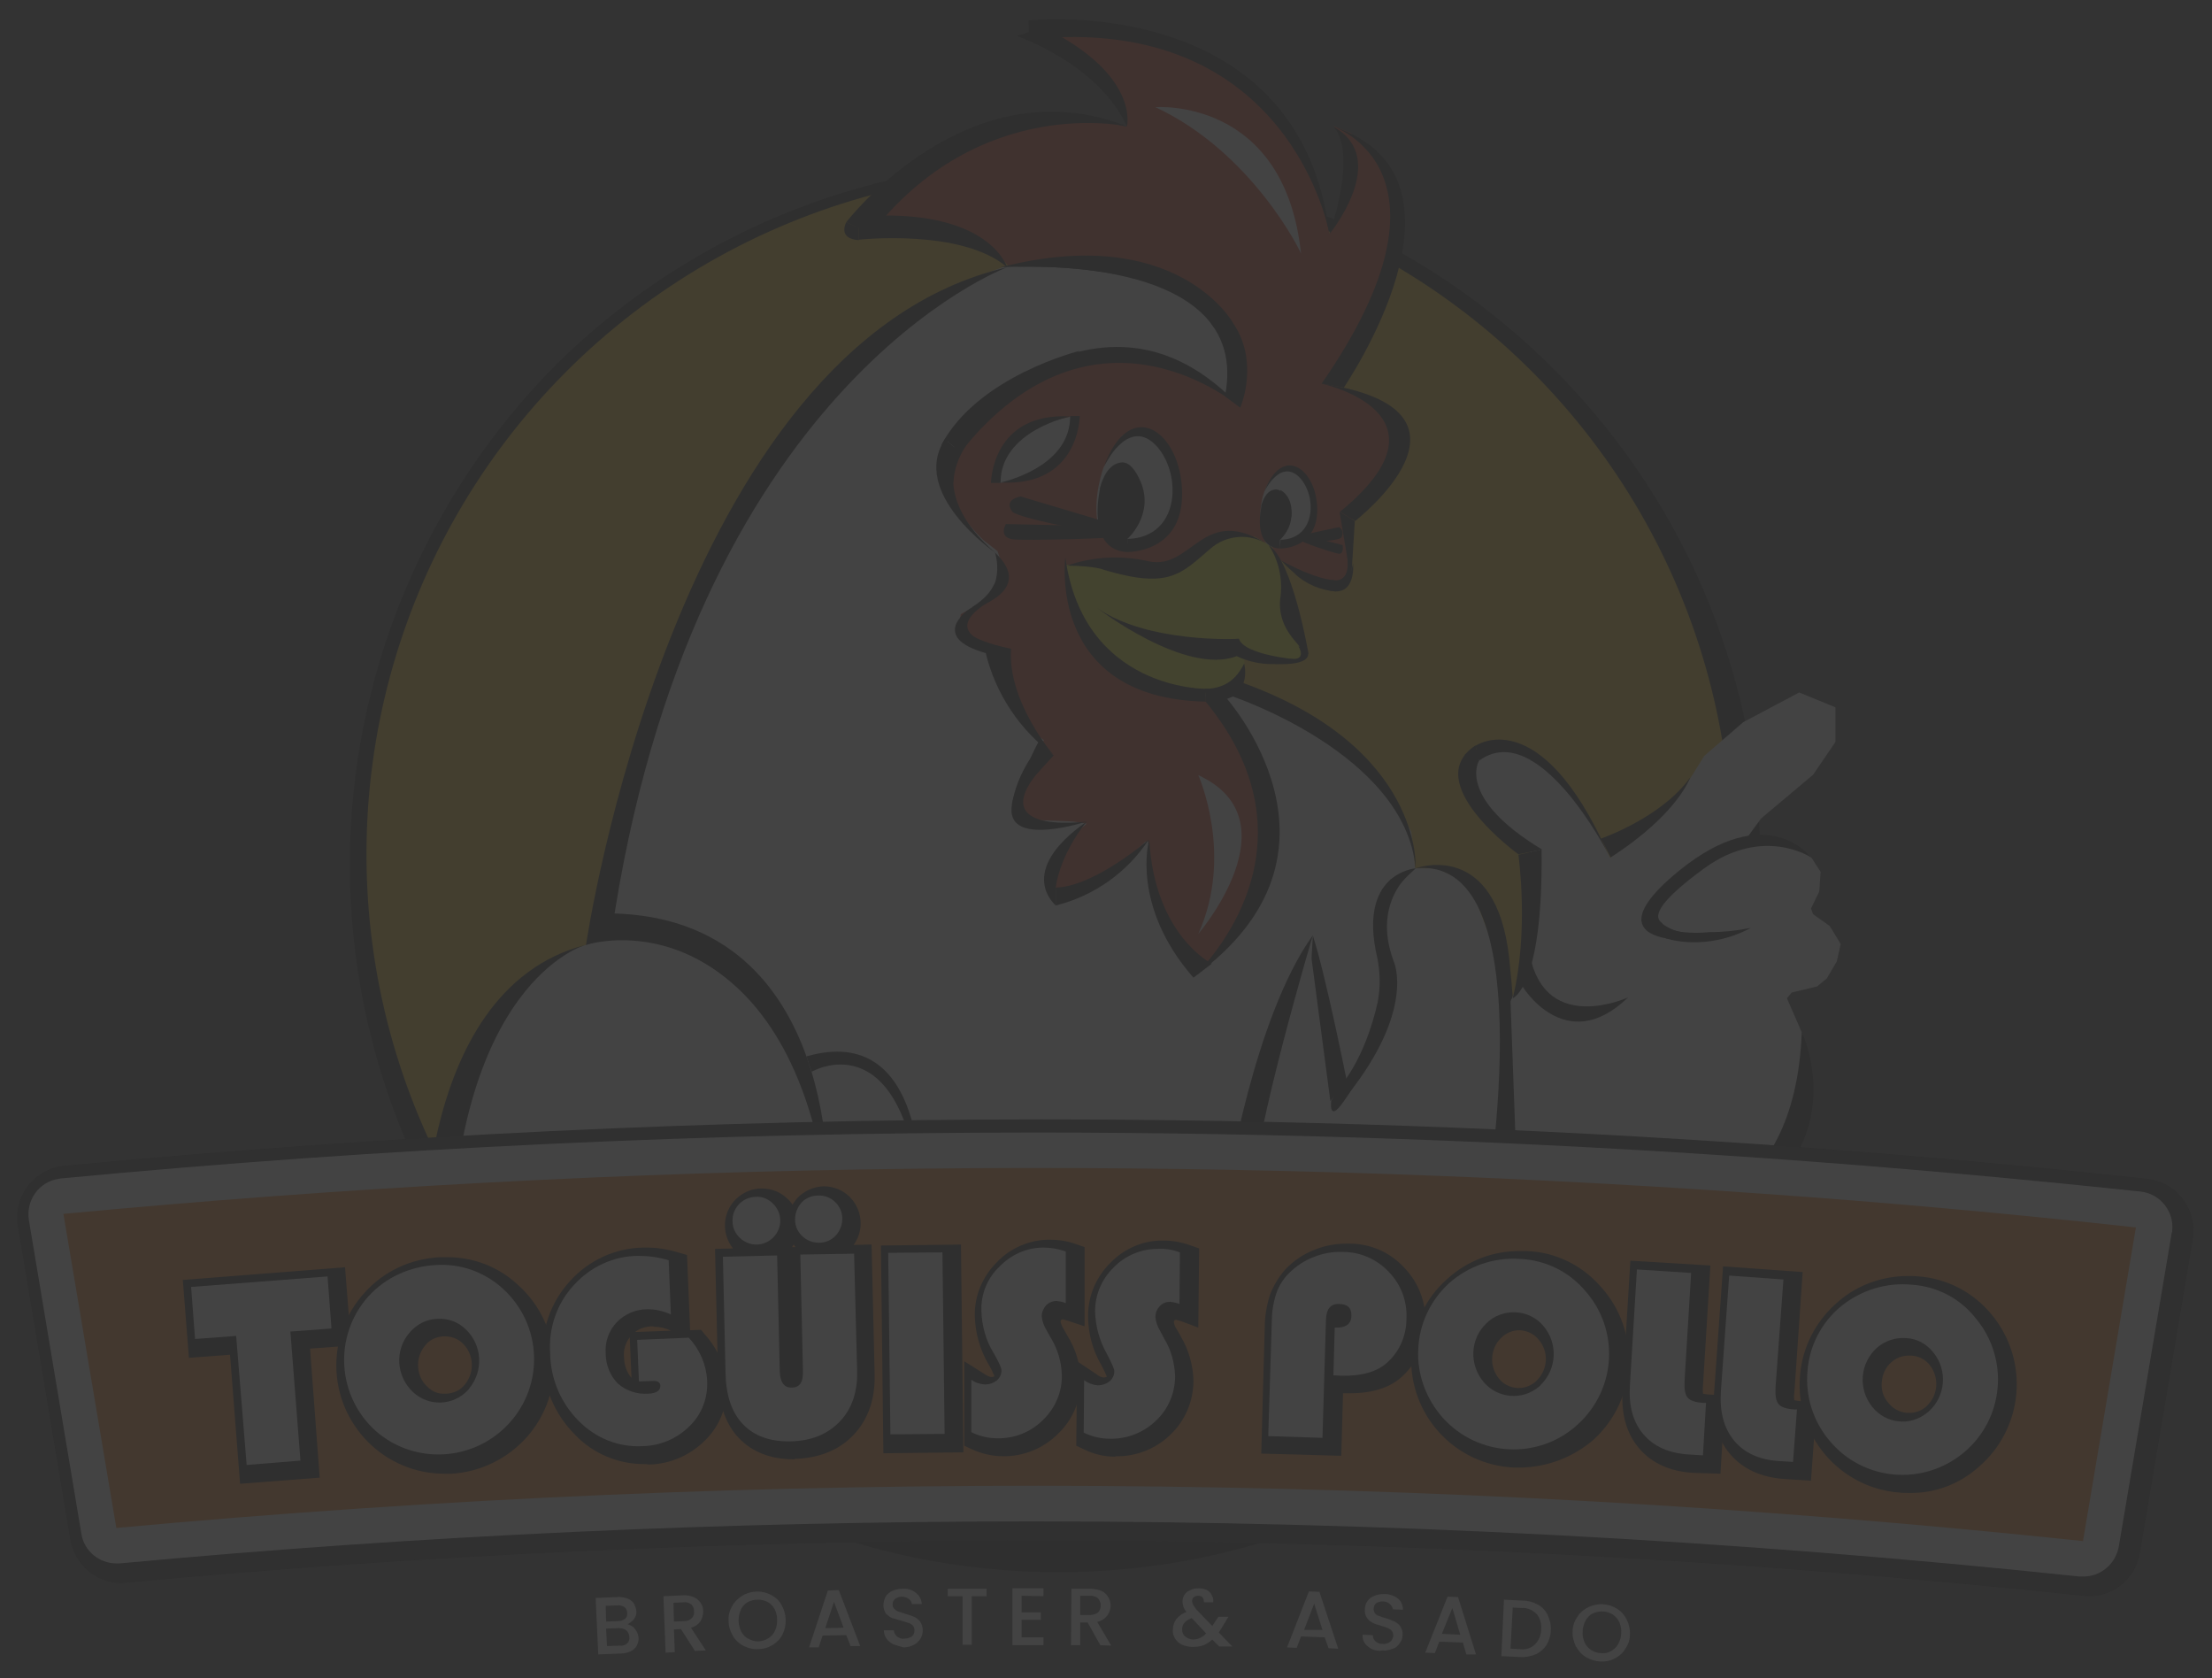 <?xml version="1.0" encoding="utf-8"?>
<!-- Generator: Adobe Illustrator 26.0.1, SVG Export Plug-In . SVG Version: 6.00 Build 0)  -->
<svg version="1.1" id="Capa_1" xmlns="http://www.w3.org/2000/svg" xmlns:xlink="http://www.w3.org/1999/xlink" x="0px" y="0px"
	 viewBox="0 0 505.8 383.6" style="enable-background:new 0 0 505.8 383.6;" xml:space="preserve">
<rect x="0" y="0" width="505.8" height="383.6" fill="#333333" stroke="none"/>
<style type="text/css">
	.st0{opacity:8.000000e-02;}
	.st1{fill:#050505;}
	.st2{fill:#FFC100;}
	.st3{fill:#FFFFFF;}
	.st4{fill:#DD2405;}
	.st5{fill:#020202;}
	.st6{fill:#FFFF00;}
	.st7{fill:#070707;}
	.st8{fill:#FF7400;}
</style>
<g id="Capa_2_00000081615629797614045910000012091854643766931372_" class="st0">
	<g id="Capa_1-2_00000013150701898511224140000012994798818555874740_">
		<path class="st1" d="M241.9,359.4c-89.4,0-161.9-72.5-161.9-161.8c0-42.9,17.1-84.1,47.4-114.5c63.8-62.6,166.3-61.5,228.9,2.3
			C418,148.3,418,249,356.4,312C326.1,342.4,284.9,359.5,241.9,359.4z"/>
		<circle class="st2" cx="239.9" cy="195.3" r="156.1"/>
		<polygon class="st3" points="230.2,60.7 228.7,61.3 218.4,65 203.1,75.4 193.5,83.8 177.7,105.8 168.6,120.7 165,127.4 
			150.2,159.2 137.1,208.8 137.1,213.8 134,216 127.1,218.5 114.7,231.8 109.6,243.1 101.8,272.2 98.3,293.3 189.4,283.9 
			346.8,281.4 344.2,243.9 342.4,218.7 336,202 328.5,198.5 323.6,198.5 322.7,190.1 316.4,179.3 306.7,170.9 289.1,158.5 
			282.9,157 274,159.2 258.3,154.8 248.5,145.2 243.9,133.1 243.6,128.6 251.6,129 263.8,130.5 280.2,121.4 281.8,87.7 277.5,68.6 
			255.3,60.7 235.6,60.4 		"/>
		<path class="st4" d="M199.2,49.4l14.1-12.2l19.2-8.2l15.4-2.3l9.7,2.3l-0.5-3.4l-2.5-4l-3.4-2.9l-1.2-1.8l-8.6-6.1l-2.9-5.2
			L256.9,7l10.7,3.8l8,3.3l12,6.5l12.1,17.6l2.8,8.3l1.5,7l1.9-4.6l2.5-11.9l-1.1-4.9l-1.9-2.7l-0.2-0.3l-0.3-0.3l4,1.6l6.8,7.2
			l1.7,1.9l1.2,18.3l-5.1,13.7l-7.3,16.8l6.2,2.4l3.3,3.4l4.9,3.9l-2.7,9.7l-8.1,9.2l-1.2,3.2l0.3,9.9l-2.6,3.5l-6.8-0.6l-7.3-5.3
			l-1.3-2.7l-4-2.2l-4.3-0.9l-7.1,1.9l-5.8,5.2l-6.9,1.7l-9.6-1.5l-6.2-0.4l-3.4,0.5l3.2,14.1l8.2,9.8l11.9,3.9l8.6,2.2h4.6l1.6,2.3
			l1.1,8.7l4.1,7.3l3.5,15.4l-4.5,12.8l-7.9,13.6l-2.7,1.5l-7-6.6l-3.6-6.6l-2-5.8l0.7-2.5l-0.7-2.6v-2.9l-0.2-1.5l-0.7,0.2
			c0,0-11.8,12-19.7,11.7c0,0-2.9-2.8-1.2-5.9c1.8-3.1,2.7-4.8,2.7-4.8l2-1.8l1.4-2.2l1.5-1.2l-3.1-0.5l-7.4-0.3h-3.1l-2.3-5.3
			l0.9-3.5l3.5-3l0.5-4.4l1.2-2.1l-2.3-1.7l-7.8-10.9l-0.6-8.6l-5.6-1.3l-3.2-2.8l0.5-3.5l3.2-1.8l2.7-1.3l1.3-1.4l0.9-2.1l0.9-1.9
			l0.2-1.7l0.1-1.5l-0.9-2.7l-3.2-2.5c0,0-12.8-11.9-7.3-19.2c5.6-7.3,1.4-8,1.4-8l6.6-0.2l1-3.5l2.3-2.4l1.5-0.9l2.2-0.3l1.1-2.2
			l2-0.3l0.3-0.5l1.9-1.2l4.5-2.1l11.7-7.3l5.8-2.9l5.2-2.7l2-5.4l-18.7-6l-17.9,2.3c0,0-9.2-11.9-32.6-8.3L199.2,49.4z"/>
		<path class="st3" d="M294,107.1c0,0-3.4,0.9-4.9,5.3s-1.1,9.5,0.5,11.9c1.6,2.4,9.5-2.6,9.5-2.6s3.5-9.4-1-12.7
			C293.8,105.7,294,107.1,294,107.1z"/>
		<path class="st3" d="M243.5,82.4l17.1-0.7l14,5.1l6.7,3.9c0,0,1.1-7.6,1.1-8c0-0.3-3.3-11-3.8-11.4c-0.5-0.3-8.2-5.4-8.2-5.4
			l-7.4-2"/>
		<path class="st5" d="M304,53.5c0,0-8.9-50.8-68.7-44.5l-0.1-4.3C235.1,4.6,297.2-2.1,304,53.5z"/>
		<path class="st5" d="M304.8,28.9c0,0,5.9,4.1-0.8,24.6C304,53.5,318.2,36.2,304.8,28.9z"/>
		<path class="st5" d="M257.7,28.9c0,0,3-11.8-19-22.6l-6.2,1.9C232.5,8.3,250.9,14.3,257.7,28.9z"/>
		<path class="st5" d="M257.7,28.9c0,0-33.6-7.6-58.6,24.6l-5.6-2.7C193.5,50.8,221.3,14.5,257.7,28.9z"/>
		<path class="st5" d="M230.3,61.1c0,0-4.1-13.8-33.9-11.6v5.3C196.4,54.8,219.9,52.2,230.3,61.1z"/>
		<path class="st5" d="M193.5,50.8c0,0-2.1,3.8,2.9,4.1v-2.8"/>
		<path class="st5" d="M304.8,28.9c0,0,31.1,10.2-2.6,58.8l5.1,0.9C307.2,88.6,340.4,40.6,304.8,28.9z"/>
		<path class="st5" d="M302.2,87.7c0,0,31.7,6.8,4.2,29.3l3.5,2.1C309.8,119.1,342.8,93.7,302.2,87.7z"/>
		<path class="st5" d="M230.3,61.1c0,0-72.4,26.7-90.6,153.2L134,216C134,216,154.1,78.7,230.3,61.1z"/>
		<path class="st5" d="M283.7,93.2c0,0-33-28.8-64.1,10.2l-3.5-3C216.1,100.4,251.3,58.2,283.7,93.2z"/>
		<path class="st5" d="M280.1,90.6c6.6-33.4-49.8-29.5-49.8-29.5c69.3-4.5,53.3,32.1,53.3,32.1"/>
		<path class="st5" d="M96.8,292.3c0,0-3.4-65.8,37.1-76.3c0,0-30.7,8.4-31,76.3l-6.2,1.4L96.8,292.3z"/>
		<path class="st5" d="M139.7,214.4c0,0,41.5-4,49.6,59.7c0,0,3.8-64.3-49.6-65.3V214.4z"/>
		<path class="st5" d="M134,216c0,0,19.5-6.4,37.2,12.3l-1.9-5.4l-10-6l-10.1-3.5l-7.3-1.2l-4.8-0.7L134,216z"/>
		<path class="st5" d="M185.6,245c0,0,20.1-11.7,24.8,27.3c0,0,1.7-38.8-26-30.8L185.6,245z"/>
		<path class="st5" d="M219.6,103.4c0,0-7,9.9,7.9,22.9c0,0-19.6-13.6-11.4-25.9L219.6,103.4z"/>
		<path class="st5" d="M227.5,126.3c0,0,3.2,8.9-6,13.2C221.5,139.4,237.3,135.5,227.5,126.3z"/>
		<path class="st5" d="M218,110.4c0.2-4.1,2-8,4.9-10.9h-2.4l-1.6,1.9l-1.8,2v4.3L218,110.4z"/>
		<path class="st5" d="M257.8,106.1c0,0,4.6,1.8,3.9,9.5L257.8,106.1z"/>
		<path class="st5" d="M289.1,112.4c0,0,3.5-7.4,7.8-3.5c4.2,3.9,4.3,14.3-4.1,14.5l-0.1,2c0,0,8.6,0.2,8.5-9
			S293.2,101.4,289.1,112.4z"/>
		<path class="st5" d="M292.7,123.4v2c-5-0.2-5-5.9-4.3-9.5l0,0v-0.1c0-0.1,0-0.1,0-0.2c0.3-1,1.1-3.6,3.3-3.7h0.2
			c0.9,0.1,1.9,0.9,2.8,3C296.8,119.8,292.7,123.4,292.7,123.4z"/>
		<path class="st5" d="M292.7,112c0,0,3.1,1.2,2.6,6.3L292.7,112z"/>
		<path class="st5" d="M309,131.9l0.8-12.8l-3.5-2.1l2.6,15.4c0-0.1,0-0.1,0.1-0.2C309,132.1,309,132,309,131.9z"/>
		<path class="st5" d="M275.6,160.3c28.6,34.6-2.8,63.1-2.8,63.1c39.8-28.5,7.3-64.2,7.3-64.2L275.6,160.3z"/>
		<path class="st5" d="M272.9,223.5l4.2-3.2c0,0-13.1-6.5-14.3-28.3C262.7,191.9,258.5,207.1,272.9,223.5z"/>
		<path class="st5" d="M262.7,191.9c0,0-12.4,10.8-21.3,11v4.1C250.2,204.8,257.8,199.4,262.7,191.9z"/>
		<path class="st5" d="M281.8,159.2c0,0,39.5,13.1,41.9,39.3c0,0,1.8-27.6-39.8-42.5L281.8,159.2z"/>
		<path class="st5" d="M323.7,198.5c0,0-13.3,1-8.8,20.3c0.7,3.4,0.8,6.9,0.1,10.4c-1.2,5.4-3.8,13.4-8.7,19.4l-1.9,3
			c0,0-0.6,4.6,2.1,1.2c2.7-3.4,12.2-18.3,11.1-30.8S312.8,208.6,323.7,198.5z"/>
		<path class="st5" d="M308,247.3c0,0-4.9-24.6-7.8-33.4l-0.3,5.2l4.3,32.6L308,247.3z"/>
		<path class="st5" d="M300.2,213.8c0,0-13.7,46.1-13.5,58.4l-6.1-0.6C280.6,271.7,286.7,232.6,300.2,213.8z"/>
		<path class="st5" d="M248.5,187.8c0,0-5.9,6.9-7.1,15.1v4.1C241.4,206.9,232,199.4,248.5,187.8z"/>
		<path class="st5" d="M225.4,149.3c2.3,9.4,7.8,17.6,15.5,23.3c0,0-10.6-12.3-9.7-24.3c0,0-16.7-3-9.8-8.9
			C221.5,139.4,212.3,145.6,225.4,149.3z"/>
		<polygon class="st6" points="243.8,129.2 249.8,128.7 258.6,128.9 265.2,130 270.9,127.9 276.4,124.3 281.3,122.1 287,122.8 
			290.1,124.6 292.9,129.3 296.6,143 298.5,149.6 295.9,151.2 287.8,150.9 284.4,150.3 284.7,152.6 278.6,158.4 265.1,157.7 
			254.5,151.8 248,143.9 244.9,135.9 		"/>
		<path class="st5" d="M241,172.6c0,0-9.9,4.8-9.7,12.8c0.2,8,17.2,2.4,17.2,2.4S221.6,191.5,241,172.6z"/>
		<path class="st5" d="M237.5,169.5c-2.2,4.2-4,8.6-5.6,13.1l3.4-3.7l5.6-6.2L237.5,169.5z"/>
		<path class="st3" d="M274,177.2c0,0,8.2,18.2,0,36.3C274,213.5,296.3,187.5,274,177.2z"/>
		<path class="st5" d="M235.8,173.1c0,0-4.7,6.6-4.4,12.9L235.8,173.1z"/>
		<path class="st5" d="M343.9,172c0,0-8.2,0.6-6.9,7.9c1.3,7.3-2.7-1.1-2.7-1.7c0-0.6,0.7-5.8,0.7-5.8l4.8-1.9L343.9,172z"/>
		<path class="st5" d="M323.7,198.5c0,0,18.4-6.9,21.4,20.6s1.7,62.3,1.7,62.3l-7.6-1.9C339.2,279.5,354.4,195.3,323.7,198.5z"/>
		<path class="st5" d="M243.6,127.4c0,0-4.3,32.2,32,33v-2.9C275.6,157.4,247.8,157.8,243.6,127.4z"/>
		<path class="st5" d="M275.6,157.4c0,0,5.1,1.6,8.9-5.7c0,0,2.5,9.1-8.9,8.7V157.4z"/>
		<path class="st5" d="M272.2,157.2c0,0,6.3,1.6,10.2-2.4l0.5,2.7l-1.1,1.8h-3.4L272.2,157.2z"/>
		<path class="st5" d="M250.9,139c0,0,20.1,15.5,31.9,11c4.4,2.1,9.5,2.4,14.1,0.8c0,0-12.5-1-13.6-4.8
			C283.4,146.1,262.4,147.1,250.9,139z"/>
		<path class="st5" d="M290.1,124.6c2.3,3.5,3.2,7.7,2.7,11.8c-1,6.8,4.1,10.6,4.3,11.4c0.2,0.8,1.8,2.5,0,3.1
			c-1.8,0.5,2.1-1.5,2.1-1.5S295.6,128.2,290.1,124.6z"/>
		<path class="st5" d="M290.1,124.6c-4.2-2.8-9.7-2.4-13.4,0.9c-6.7,5.7-9.3,9.2-24.2,4.8c0,0-1.7-0.9-8.5-1c6-2.1,12.4-2.4,18.6-1
			C272.7,130.5,275,114.8,290.1,124.6z"/>
		<path class="st5" d="M292.9,128.1c0,0,11.3,6.5,15.7,4.1C308.6,132.2,303.7,139.6,292.9,128.1z"/>
		<path class="st5" d="M308,126.8c0,0,2,7.2-4.5,5.7l4.2,1.9l0.9-1.5l0.3-1.5v-1.1L308,126.8z"/>
		<path class="st5" d="M305.6,135.2c-3.6-0.2-7.1-1.7-9.7-4.2L305.6,135.2z"/>
		<path class="st5" d="M307.9,126.2c0,0,1,4.4-0.8,5.9c-1.9,1.5-0.4,1-0.4,1s1.4-0.9,1.5-1s0.5-2.1,0.5-2.1l-0.1-1.8
			c0,0,1.4,5.8-4.5,4.4l3.8,0.8l0.8-1.4l0.2-1.2l0.5-2c0,0,0.9,9.1-7.1,5.6l2.3-1.8l2.3,0.3l1.1-0.4l0.9-1.2L307.9,126.2z"/>
		<path class="st5" d="M281.8,73.6c0,0-12.9-22.8-53-12.5c0,0,39.6-2.6,48.7,13.7"/>
		<path class="st5" d="M226.9,137.2c0,0-9,4.4-4.4,8.2c4.6,3.8-1.3,1.1-1.3,1.1l-1.2-1.1l-1.4-2.5l1.2-2c1-1.2,2.3-2.1,3.8-2.7
			L226.9,137.2z"/>
		<path class="st5" d="M222.4,138.7c0,0,3.4-2,4.7-4.7c1.4-2.7,0.8,1.3,0.8,1.3l-1.9,1.6l-2.2,1.6l-0.7,0.8L222.4,138.7z"/>
		<path class="st3" d="M264.2,24.5c0,0,29.5-2.4,33.3,33.5C297.6,57.9,286.5,34.9,264.2,24.5z"/>
		<path class="st5" d="M299.1,149.3c0,0,1,2.9-7.6,2.5l3.5-1.2c0,0,3.9,0.7,1.9-2.9L299.1,149.3z"/>
		<path class="st5" d="M246.9,80.2c0,0-23.3,5.7-31.7,21.6"/>
		<path class="st3" d="M252.4,106.7c0,0-2.7,7.1-1.3,13.3c1.4,6.1,9.5,4.7,9.5,4.7l6.3-5l1.9-6.5l-1.2-8.7l-4.1-4.7l-3.4-1.5
			l-3.5,1.3L252.4,106.7z"/>
		<path class="st5" d="M252.4,106.7c0,0,5.2-11.1,11.5-5.3c6.4,6,6.4,21.5-6.1,21.8l-0.1,3c0,0,12.8,0.3,12.6-13.5
			C270.2,98.9,258.5,90.1,252.4,106.7z"/>
		<path class="st5" d="M257.8,123.2v3c-7.4-0.3-7.4-8.8-6.3-14.3c0,0,0,0,0-0.1c0-0.1,0-0.1,0-0.2l0.1-0.3c0.4-1.5,1.7-5.4,5-5.6
			h0.2c1.3,0.1,2.7,1.3,4.1,4.6C263.9,117.8,257.8,123.2,257.8,123.2z"/>
		<polygon class="st3" points="345.4,228.9 347.8,223.5 349.9,211.8 349.9,194.2 340.8,185.3 335.4,175.6 340.8,171.1 345.9,171.1 
			351.8,173.5 358.5,180.1 363.9,187.6 368.2,196.1 372.9,192.1 377.4,188.6 380.7,185.3 384.9,180.5 389.7,172.8 398.6,165.1 
			411.4,158.3 419.7,161.7 419.7,169.6 414.6,177.1 402.7,187.1 399.7,191.2 409.2,193 413.3,195.3 414.3,196.2 416.3,199.3 
			416,203.8 414.1,207.7 414.6,209 418.4,211.7 420.9,215.8 420,219.8 417.7,223.7 415.5,225.5 409.7,226.9 408.6,228.2 
			412.3,236.7 411.6,247.4 408.1,264.8 397.2,275.9 379.8,281.4 362.2,281.4 351.2,273.3 346.8,267.4 		"/>
		<path class="st5" d="M367.6,194.9c-15.6-34.7-30.2-24.4-30.2-24.4l0.8,3.4c13.5-9.9,29.3,20.9,29.6,21.4L367.6,194.9z"/>
		<path class="st5" d="M338.2,173.9c0,0-5.3,8.4,14.4,20.3l-5.4,1.1c0,0-22.7-16.4-9.8-24.9L338.2,173.9z"/>
		<path class="st5" d="M366.1,191.7c0,0,13.9-4.8,20.4-14c0,0-2.8,8.4-18.2,18.3L366.1,191.7z"/>
		<path class="st5" d="M414.1,196c0,0-10.9-7.3-24.4,2.5c-10.4,7.6-11.5,10.8-10,12.2l0.1,0.1l0,0c0.3,0.3,0.6,0.6,1,0.9l0,0
			c1.2,0.8,2.6,1.3,4.1,1.4l0.3,1.7v0.1c0,0-0.4,0-1.1,0l0,0c-1.1,0-2.1-0.2-3.2-0.4c-5-0.9-10.8-4.2,3.1-15.5
			C404.2,182.6,414.1,196,414.1,196z"/>
		<path class="st5" d="M372.3,228c0,0-18.6,8.6-22.4-9.3l-2,6.4C347.8,225.1,357.8,242,372.3,228z"/>
		<path class="st5" d="M412,235.9c0,0,13.6,28.5-20.5,44.2s-44.4-12.3-44.4-12.3s14.4,14.4,26.4,12.4
			C382.3,278.8,410.4,277.1,412,235.9z"/>
		<path class="st5" d="M400.4,212.1c-10.5,5.6-19.5,2.4-19.5,2.4s-11.5-6.9-1.5-3.3l0.3,0.1c0.4,0.2,0.8,0.3,1.2,0.4l0,0
			c1.2,0.8,2.6,1.3,4.1,1.4c1.9,0.2,3.8,0.2,5.7,0c3.1,0,6.2-0.3,9.2-0.9h0.1L400.4,212.1z"/>
		<path class="st5" d="M347.2,195.4c0,0,2.5,17.5-1.3,32.8c0,0,7-2.4,6.6-34L347.2,195.4z"/>
		<path class="st5" d="M380.9,279c0,0-15.8,5.1-33.8-11.2l13,13.5l10.8,1l11.7,1.1L380.9,279z"/>
		<polygon class="st3" points="245,95.2 242.5,95.8 234.2,97.7 229.4,103.1 227.3,109.7 228.6,110.4 233.1,109.8 243.2,104.5 
			245.7,96.6 		"/>
		<path class="st5" d="M244.7,95.2c0,0-16,3.3-15.9,15.2h-2.2C226.6,110.4,226.7,94.2,244.7,95.2z"/>
		<path class="st5" d="M228.8,110.3c0,0,16-3.3,15.9-15.2h2.2C246.9,95.2,246.8,111.3,228.8,110.3z"/>
		<path class="st5" d="M323.7,198.5c0,0-10.4,6.9-5,21.3l-2.5,1.1l-1-11l0.8-6.5l2-2.4L323.7,198.5z"/>
		<path class="st5" d="M318.7,219.8c0,0,5.1,10.9-10.7,30.7l2.1-5.8l3.8-7.9l2.3-8.6l0.1-6l-0.4-3.4L318.7,219.8z"/>
		<path class="st5" d="M257.9,120.8l-24.5-7.3c0,0-4.1,0.6-1.9,3.5c1.1,1.5,25.2,6.2,26.2,5.5C258.2,122.2,258.3,121.4,257.9,120.8z
			"/>
		<path class="st5" d="M258.1,120.4l-28.1-0.6c0,0-1.8,3,1.6,3.5c1.9,0.3,26-0.1,26.7-1C258.7,121.7,258.6,120.9,258.1,120.4z"/>
		<path class="st5" d="M297.3,122.4l8.9-1.9c0.8,0.5,1,1.4,0.6,2.2c0,0.1-0.1,0.1-0.1,0.2c-0.5,0.8-9.1,1.3-9.4,0.7
			C297.1,123.1,297.1,122.7,297.3,122.4z"/>
		<path class="st5" d="M297.3,122.1l9.7,2.5c0,0,0.4,2-0.8,2c-0.7,0-9-2.7-9.2-3.3C297,122.8,297.1,122.4,297.3,122.1z"/>
		<path class="st3" d="M145.2,372.4c0.9,1.1,1.1,2.6,0.4,3.8c-0.3,0.6-0.8,1-1.4,1.3c-0.7,0.3-1.4,0.5-2.2,0.5l-5.2,0.2l-0.6-12.9
			l4.9-0.2c0.8-0.1,1.6,0.1,2.3,0.3c0.6,0.2,1.1,0.6,1.5,1.1c0.3,0.5,0.5,1.1,0.6,1.7c0.1,0.7-0.1,1.3-0.5,1.9
			c-0.4,0.5-0.9,0.9-1.5,1.2C144.1,371.5,144.8,371.8,145.2,372.4z M138.6,370.7l2.7-0.1c0.6,0,1.1-0.2,1.6-0.5
			c0.4-0.3,0.6-0.9,0.5-1.4c0-0.5-0.2-1-0.6-1.3c-0.5-0.3-1.1-0.5-1.6-0.4l-2.7,0.1L138.6,370.7z M143.4,375.7
			c0.4-0.4,0.6-0.9,0.5-1.5c0-0.6-0.3-1.1-0.7-1.5c-0.5-0.4-1.1-0.5-1.8-0.5l-2.8,0.1l0.2,4l2.9-0.1
			C142.3,376.3,142.9,376.1,143.4,375.7z"/>
		<path class="st3" d="M158.9,377.4l-3.2-5l-1.6,0.1l0.2,5.2l-2.1,0.1l-0.5-12.9l4.4-0.2c0.9-0.1,1.7,0.1,2.5,0.4
			c0.7,0.3,1.2,0.7,1.6,1.3c0.4,0.6,0.6,1.2,0.6,1.9c0,0.8-0.2,1.6-0.6,2.3c-0.5,0.7-1.3,1.3-2.2,1.5l3.4,5.2L158.9,377.4z
			 M154.1,370.7l2.3-0.1c0.7,0,1.3-0.2,1.8-0.7c0.4-0.4,0.6-1,0.5-1.6c0-0.6-0.2-1.1-0.6-1.5c-0.5-0.4-1.2-0.6-1.8-0.5l-2.3,0.1
			L154.1,370.7z"/>
		<path class="st3" d="M170.1,376.3c-1-0.5-1.9-1.3-2.5-2.3c-0.6-1-1-2.2-1-3.4c-0.1-1.2,0.2-2.4,0.8-3.4c0.5-1,1.4-1.8,2.3-2.4
			c2-1.2,4.5-1.3,6.6-0.2c1,0.5,1.9,1.3,2.4,2.3c1.2,2.1,1.3,4.6,0.2,6.8c-0.5,1-1.3,1.8-2.3,2.4c-1,0.6-2.1,0.9-3.3,0.9
			C172.3,377.1,171.2,376.8,170.1,376.3z M175.7,374.5c0.7-0.4,1.2-1,1.5-1.7c0.4-0.8,0.5-1.7,0.5-2.5c0-0.9-0.2-1.7-0.6-2.5
			c-0.4-0.7-0.9-1.2-1.6-1.6c-1.4-0.7-3.2-0.7-4.6,0.1c-0.7,0.4-1.2,1-1.5,1.7c-0.7,1.6-0.7,3.4,0.1,5c0.4,0.7,0.9,1.3,1.6,1.6
			C172.6,375.5,174.3,375.4,175.7,374.5L175.7,374.5z"/>
		<path class="st3" d="M193.5,373.8l-5.4,0.1l-0.9,2.7l-2.2,0l4.3-13l2.5-0.1l4.9,12.8l-2.2,0L193.5,373.8z M192.9,372.1l-2.2-5.9
			l-2,6L192.9,372.1z"/>
		<path class="st3" d="M204.3,375.9c-0.6-0.3-1.2-0.7-1.6-1.3c-0.4-0.6-0.6-1.2-0.6-1.9h2.3c0,0.5,0.3,1,0.7,1.4
			c0.5,0.4,1.1,0.6,1.7,0.5c0.6,0,1.2-0.2,1.7-0.5c0.4-0.3,0.6-0.8,0.6-1.4c0-0.4-0.1-0.8-0.4-1.1c-0.3-0.3-0.6-0.5-1-0.6
			c-0.5-0.2-1-0.3-1.6-0.5c-0.7-0.2-1.4-0.4-2.1-0.6c-0.5-0.2-1-0.6-1.4-1c-0.4-0.6-0.6-1.2-0.6-1.9c0-0.7,0.2-1.4,0.5-2
			c0.4-0.6,0.9-1,1.5-1.3c0.7-0.3,1.5-0.5,2.3-0.5c1.1-0.1,2.2,0.2,3.1,0.9c0.8,0.6,1.3,1.5,1.4,2.6h-2.3c0-0.5-0.3-0.9-0.7-1.2
			c-0.5-0.3-1-0.5-1.6-0.5c-0.5,0-1.1,0.2-1.5,0.5c-0.4,0.3-0.6,0.8-0.6,1.3c0,0.4,0.1,0.7,0.4,1c0.3,0.3,0.6,0.5,0.9,0.6
			c0.4,0.1,0.9,0.3,1.5,0.5c0.7,0.2,1.4,0.4,2.1,0.7c0.5,0.2,1,0.6,1.4,1.1c0.4,0.6,0.6,1.3,0.6,2c0,0.7-0.2,1.3-0.5,1.9
			c-0.4,0.6-0.9,1.1-1.5,1.4c-0.7,0.4-1.6,0.6-2.4,0.6C205.9,376.4,205.1,376.2,204.3,375.9z"/>
		<path class="st3" d="M225.6,363.2v1.7l-3.4,0v11.1h-2.1l0-11.1h-3.4v-1.7L225.6,363.2z"/>
		<path class="st3" d="M233.6,364.8v3.8h4.4v1.7h-4.4v4h5v1.8h-7.1v-13h7.1v1.8L233.6,364.8z"/>
		<path class="st3" d="M251.6,376.1l-2.9-5.2H247v5.2h-2.1l0.1-12.9h4.4c0.9,0,1.7,0.2,2.5,0.5c0.6,0.3,1.2,0.8,1.5,1.4
			c1.1,1.8,0.5,4.1-1.3,5.2c-0.4,0.2-0.8,0.4-1.2,0.5l3.2,5.4L251.6,376.1z M247,369.2h2.3c0.6,0,1.3-0.2,1.8-0.6
			c0.4-0.4,0.6-1,0.6-1.6c0-0.6-0.2-1.1-0.6-1.6c-0.5-0.4-1.1-0.6-1.8-0.6H247L247,369.2z"/>
		<path class="st3" d="M278.8,376.4l-1.6-1.6c-0.6,0.6-1.3,1-2,1.3c-0.8,0.3-1.6,0.4-2.5,0.4c-0.8,0-1.7-0.2-2.4-0.5
			c-0.7-0.3-1.2-0.8-1.6-1.4c-0.4-0.6-0.6-1.4-0.5-2.1c0-0.9,0.3-1.7,0.8-2.4c0.6-0.7,1.4-1.3,2.3-1.6c-0.3-0.4-0.6-0.8-0.7-1.2
			c-0.1-0.4-0.2-0.8-0.2-1.3c0-0.5,0.2-1.1,0.5-1.5c0.3-0.5,0.8-0.8,1.3-1c0.6-0.3,1.2-0.4,1.9-0.4c0.6,0,1.3,0.1,1.9,0.4
			c0.5,0.3,0.9,0.7,1.1,1.2c0.3,0.5,0.4,1.1,0.3,1.6h-2.1c0-0.4-0.1-0.8-0.3-1.1c-0.2-0.3-0.6-0.4-1-0.4c-0.4,0-0.7,0.1-1,0.3
			c-0.3,0.2-0.4,0.5-0.4,0.9c0,0.3,0.1,0.7,0.3,1c0.3,0.5,0.6,0.9,1,1.3l3.3,3.4l1.4-2.1l2.3,0l-1.7,2.8l-0.5,0.8l3.1,3.2
			L278.8,376.4z M275.8,373.4l-3.3-3.5c-1.5,0.6-2.2,1.4-2.2,2.6c0,0.6,0.2,1.2,0.7,1.6c0.5,0.4,1.1,0.7,1.8,0.7
			C273.9,374.8,275,374.3,275.8,373.4L275.8,373.4z"/>
		<path class="st3" d="M302.9,374.3l-5.4-0.2l-1,2.6l-2.2-0.1l5-12.8l2.4,0.1l4.3,13l-2.2-0.1L302.9,374.3z M302.4,372.6l-1.9-6
			l-2.3,6L302.4,372.6z"/>
		<path class="st3" d="M313.7,377c-0.6-0.3-1.2-0.8-1.6-1.3c-0.4-0.6-0.6-1.3-0.5-2l2.3,0.1c0,0.5,0.2,1,0.6,1.4
			c0.4,0.4,1,0.6,1.6,0.6c0.6,0.1,1.3-0.1,1.8-0.5c0.4-0.3,0.6-0.8,0.7-1.3c0-0.4-0.1-0.8-0.3-1.1c-0.2-0.3-0.5-0.5-0.9-0.7
			c-0.4-0.2-0.9-0.3-1.5-0.5c-0.7-0.2-1.4-0.4-2-0.7c-0.5-0.3-1-0.6-1.3-1.1c-0.4-0.6-0.6-1.3-0.5-2c0-0.7,0.2-1.4,0.6-1.9
			c0.4-0.6,1-1,1.6-1.2c0.7-0.3,1.5-0.4,2.3-0.4c1.1,0,2.2,0.4,3,1c0.8,0.6,1.2,1.6,1.2,2.6l-2.3-0.1c-0.1-0.5-0.3-0.9-0.7-1.2
			c-0.4-0.4-1-0.6-1.6-0.6c-0.5,0-1.1,0.1-1.5,0.4c-0.4,0.3-0.6,0.8-0.6,1.3c0,0.4,0.1,0.7,0.3,1c0.2,0.3,0.5,0.5,0.9,0.6
			c0.5,0.2,1,0.4,1.5,0.5c0.7,0.2,1.4,0.5,2.1,0.8c0.5,0.3,1,0.6,1.3,1.1c0.4,0.6,0.6,1.3,0.5,2c0,0.7-0.2,1.3-0.6,1.8
			c-0.4,0.6-0.9,1.1-1.6,1.3c-0.8,0.3-1.6,0.5-2.4,0.4C315.2,377.5,314.4,377.3,313.7,377z"/>
		<path class="st3" d="M334.5,375.5l-5.4-0.2l-1,2.6l-2.2-0.1L331,365l2.4,0.1l4.1,13.1l-2.2,0L334.5,375.5z M333.9,373.7l-1.8-6.1
			l-2.4,5.9L333.9,373.7z"/>
		<path class="st3" d="M351.6,366.8c1,0.5,1.8,1.4,2.3,2.4c0.5,1.1,0.8,2.3,0.7,3.5c0,1.2-0.4,2.4-1,3.4c-0.6,0.9-1.5,1.7-2.5,2.1
			c-1.2,0.5-2.4,0.7-3.6,0.6l-4.2-0.2l0.6-12.9l4.2,0.2C349.3,365.9,350.5,366.2,351.6,366.8z M351,375.9c0.9-0.9,1.4-2.1,1.4-3.4
			c0.1-1.3-0.2-2.5-1-3.5c-0.9-0.9-2.1-1.5-3.4-1.4l-2.1-0.1l-0.5,9.4l2.1,0.1C348.8,377.2,350.1,376.8,351,375.9z"/>
		<path class="st3" d="M362.6,378.8c-1-0.6-1.7-1.5-2.3-2.5c-0.5-1.1-0.8-2.3-0.7-3.4c0-1.2,0.4-2.3,1.1-3.3c0.6-1,1.5-1.7,2.5-2.2
			c2.1-1,4.6-0.9,6.6,0.4c1,0.6,1.7,1.5,2.2,2.5c0.5,1.1,0.8,2.3,0.7,3.4c0,1.2-0.4,2.3-1.1,3.3c-0.6,1-1.5,1.7-2.5,2.2
			C367.1,380.2,364.6,380,362.6,378.8L362.6,378.8z M368.3,377.5c0.7-0.4,1.3-0.9,1.7-1.6c0.4-0.8,0.7-1.6,0.7-2.5
			c0.1-0.9-0.1-1.7-0.4-2.5c-0.3-0.7-0.8-1.3-1.5-1.8c-0.7-0.4-1.4-0.7-2.2-0.7c-0.8-0.1-1.6,0.1-2.3,0.4c-0.7,0.3-1.3,0.9-1.7,1.6
			c-0.4,0.8-0.7,1.6-0.7,2.5c-0.1,0.9,0.1,1.7,0.4,2.5c0.3,0.7,0.8,1.3,1.5,1.8c0.7,0.4,1.4,0.7,2.2,0.7
			C366.8,378,367.6,377.9,368.3,377.5z"/>
		<path class="st7" d="M477.6,364.9c-0.4,0-0.8,0-1.3-0.1c-79.4-8.4-159.2-12.6-239-12.6c-69.7,0-139.8,3.2-208.4,9.6
			c-0.4,0-0.7,0.1-1.1,0.1c-5.8,0-10.7-4.2-11.7-9.9L4.1,280.3c-1.1-6.5,3.3-12.6,9.8-13.7c0.3,0,0.6-0.1,0.9-0.1
			c73.7-7,148.8-10.6,223.2-10.6c55.7,0,112,2,167.4,5.9c28.4,2,57.2,4.6,85.6,7.7c6.5,0.7,11.2,6.6,10.5,13.1
			c0,0.2-0.1,0.5-0.1,0.7L489.3,355C488.4,360.7,483.4,365,477.6,364.9z"/>
		<path class="st3" d="M476.4,360.4c-0.3,0-0.6,0-0.9,0c-79.5-8.4-159.5-12.6-239.4-12.6c-69.8,0-140.1,3.2-208.7,9.6
			c-0.3,0-0.5,0-0.8,0c-4,0-7.4-2.9-8-6.8l-12-71.7c-0.7-4.5,2.3-8.7,6.7-9.4c0.2,0,0.4-0.1,0.6-0.1c73.6-7,148.6-10.5,222.9-10.5
			c55.6,0,111.9,2,167.2,5.9c28.4,2,57.2,4.6,85.5,7.6c4.5,0.5,7.7,4.6,7.2,9c0,0.1,0,0.3-0.1,0.4l-12.1,71.7
			C483.8,357.5,480.4,360.4,476.4,360.4z"/>
		<path class="st8" d="M403.2,272.9c-129.5-9.2-259.5-7.6-388.7,4.6l12.1,71.8c149.7-13.8,300.3-12.8,449.7,3l12.1-71.7
			C460.2,277.5,431.8,274.9,403.2,272.9z"/>
		<polygon points="52.6,309.7 43.2,310.4 41.8,292.6 78.9,289.7 80.3,307.6 70.9,308.3 73.1,337.8 54.9,339.2 		"/>
		<path d="M101.6,336.9c-13.7,0-24.7-11.2-24.7-24.8c0-6.1,2.3-12,6.4-16.5c4.4-5,10.7-7.9,17.4-8.2c0.5,0,1,0,1.6,0
			c6,0,11.7,2.2,16.1,6.3c10.2,9.1,11.1,24.7,2,34.9c-4.4,4.9-10.6,7.9-17.1,8.3C102.7,336.9,102.2,336.9,101.6,336.9z M101.8,305.5
			h-0.4c-1.7,0.1-3.2,0.8-4.2,2.1c-1.1,1.3-1.7,3.1-1.6,4.8c0.1,1.8,0.8,3.4,2.1,4.6c1.1,1.1,2.5,1.7,4,1.6l0,0h0.4
			c1.7-0.1,3.2-0.8,4.2-2.1c2.3-2.8,2.1-6.9-0.5-9.4C104.8,306.1,103.3,305.5,101.8,305.5z"/>
		<path d="M147.3,334.7c-6,0-11.7-2.4-15.8-6.7c-4.6-4.6-7.3-10.8-7.4-17.4c-0.4-6.5,1.8-12.9,6.2-17.7c4.3-4.8,10.4-7.6,16.8-7.7
			h0.8c2.4,0,4.8,0.4,7.1,1.1l2.1,0.6l0.7,17.2l2.5-0.1l0.9,1.1c2.9,3.2,4.7,7.3,4.9,11.6c0.3,4.7-1.5,9.3-4.9,12.6
			c-3.4,3.4-8,5.4-12.8,5.5C147.9,334.7,147.6,334.7,147.3,334.7z M144,305.7c-1,1.3-1.5,3-1.3,4.6c0,1.7,0.6,3.4,1.7,4.7L144,305.7
			z M149.3,303.2c-1.5,0-2.9,0.4-4.1,1.3l8.3-0.3h-0.1c-1.2-0.6-2.5-0.9-3.9-0.9L149.3,303.2z"/>
		<path d="M181.5,333.6c-5.2,0-9.4-1.6-12.5-4.8s-4.7-7.9-4.8-13.8l-0.7-29.5l4.1-0.1c-2.9-3.7-2.3-9,1.4-11.9
			c1.4-1.1,3.2-1.8,5-1.8h0.2c2.2,0,4.3,0.8,5.8,2.3c0.5,0.4,0.9,0.9,1.2,1.4c0.3-0.5,0.7-1,1.1-1.5c1.5-1.6,3.7-2.6,5.9-2.7h0.2
			c4.7,0,8.4,3.8,8.4,8.5c0,1.8-0.6,3.5-1.6,4.9l4.1-0.1l0.7,29.9c0.1,5.5-1.5,10.1-4.8,13.6c-3.3,3.5-7.8,5.3-13.3,5.5L181.5,333.6
			z M181.5,284.5c-0.1,0.2-0.3,0.4-0.4,0.6h0.8C181.8,284.9,181.6,284.7,181.5,284.5L181.5,284.5z"/>
		
			<rect x="201.7" y="284.6" transform="matrix(1 -1.169344e-02 1.169344e-02 1 -3.591 2.487)" width="18.3" height="47.5"/>
		<path d="M229.3,332.9c-2.5,0-4.9-0.6-7.1-1.6l-1.7-0.8v-19.3l4.6,2.9c0.4,0.3,1,0.6,1.5,0.7c0.3,0,0.5,0,0.8-0.2l0,0
			c-0.4-0.9-0.8-1.8-1.3-2.6c-2-3.4-3.1-7.2-3.2-11.2c-0.1-4.6,1.8-9,5-12.2c3.1-3.3,7.5-5.2,12.1-5.2c2,0,4.1,0.3,6,1l2,0.7v18.1
			l-3.9-1.3c-0.4-0.1-0.7-0.2-1.1-0.3c-0.1,0-0.1,0-0.3,0.1c-0.1,0.1-0.2,0.3-0.2,0.4c0.1,0.6,0.4,1.2,0.7,1.7l0.9,1.6
			c1.9,3,2.9,6.5,3,10c0.1,4.7-1.8,9.2-5.2,12.4C238.6,331.1,234,333,229.3,332.9L229.3,332.9z"/>
		<path d="M254.9,333c-2.5,0-4.9-0.6-7.1-1.7l-1.7-0.8l0.2-19.3l4.5,3c0.4,0.4,1,0.6,1.5,0.7l0,0c0.3,0,0.5,0,0.8-0.2l0,0
			c-0.4-0.9-0.8-1.8-1.3-2.7c-2-3.4-3-7.3-3-11.2c0-4.6,1.9-9,5.2-12.2c3.1-3.2,7.5-5.1,12-5h0.2c2,0,4.1,0.4,6,1.1l2,0.7l-0.2,18.1
			L270,302c-0.4-0.1-0.7-0.2-1.1-0.3c-0.1,0-0.2,0.1-0.3,0.1c-0.1,0.1-0.2,0.3-0.2,0.4c0.1,0.6,0.3,1.2,0.7,1.7l0.9,1.6
			c1.8,3.1,2.8,6.5,2.9,10.1c0,4.7-1.9,9.2-5.3,12.4c-3.3,3.2-7.8,5-12.4,4.9L254.9,333z"/>
		<path d="M288.4,332.3l0.8-28.8c0-2.5,0.4-5,1.2-7.5c0.8-2.1,2-4.1,3.5-5.8c1.9-2,4.1-3.5,6.7-4.5c2.4-1,4.9-1.4,7.4-1.4h0.6
			c4.8,0,9.3,2,12.5,5.5c3.3,3.4,5.1,8.1,4.8,12.8c0,4.5-1.8,8.8-5.1,11.9c-2.8,2.7-6.9,4-12,4H308l-0.9,0l-0.4,14.3L288.4,332.3z"
			/>
		<path d="M347.6,335.5c-0.4,0-0.9,0-1.3,0c-13.7-0.6-24.2-12.1-23.6-25.8c0.3-6.6,3.2-12.9,8.2-17.3c4.6-4.2,10.6-6.5,16.8-6.4h1.4
			c6.5,0.2,12.6,3.2,16.9,8.1c9.2,10.1,8.5,25.8-1.6,35C359.7,333.2,353.7,335.4,347.6,335.5L347.6,335.5z M347.4,304.1
			c-1.5,0-3,0.6-4.1,1.7c-1.3,1.2-2,2.9-2.1,4.6c-0.1,1.8,0.5,3.5,1.6,4.8c1,1.3,2.6,2,4.2,2.1h0.3c1.5,0,3-0.6,4.1-1.7
			c2.6-2.6,2.8-6.6,0.4-9.4c-1.1-1.3-2.6-2-4.3-2.1H347.4z"/>
		<path d="M387.2,336.7c-5.3-0.3-9.5-2.2-12.4-5.6c-2.9-3.4-4.1-7.8-3.8-13.3l1.8-29.6l18.3,1.1l-1.7,27.6c-0.1,0.6,0,1.1,0,1.7
			c0.5,0.1,1,0.2,1.5,0.2l3.6,0.2l-1.1,17.9L387.2,336.7z"/>
		<path d="M407.9,338.1c-5.3-0.4-9.4-2.3-12.3-5.7s-4.1-7.9-3.7-13.3l2.1-29.6l18.2,1.3l-1.9,27.6c-0.1,0.6-0.1,1.1,0,1.7
			c0.5,0.1,1,0.2,1.5,0.2l3.6,0.3l-1.3,17.9L407.9,338.1z"/>
		<path d="M436.6,341.3c-0.8,0-1.6,0-2.4-0.1c-13.6-1.1-23.8-13.1-22.6-26.7c0.5-6.6,3.7-12.7,8.8-17c4.4-3.8,10.1-5.8,15.9-5.8
			c0.8,0,1.6,0,2.5,0.1c6.5,0.5,12.5,3.7,16.6,8.7c8.7,10.5,7.4,26-3,34.9C448,339.3,442.4,341.4,436.6,341.3z M436.4,309.9
			c-1.4,0-2.8,0.5-3.9,1.5c-1.3,1.1-2.1,2.8-2.2,4.5c-0.2,1.7,0.3,3.5,1.5,4.8c1,1.3,2.5,2.1,4.2,2.3c0.2,0,0.4,0,0.6,0l0,0
			c1.4,0,2.8-0.5,3.9-1.5c2.7-2.5,3-6.5,0.8-9.4c-1-1.3-2.5-2.1-4.2-2.2L436.4,309.9z"/>
		<path class="st3" d="M66.4,304.4l2.3,29.5l-12.3,1L54,305.4l-9.4,0.7l-0.9-11.9l31.2-2.4l0.9,11.9L66.4,304.4z"/>
		<path class="st3" d="M99.6,289.2c5.7-0.4,11.3,1.6,15.5,5.5c8.9,8.2,9.4,22,1.2,30.8c-8,8.6-21.4,9.4-30.3,1.7
			c-9-8-9.8-21.8-1.8-30.8c0,0,0,0,0.1-0.1C88.1,292.1,93.7,289.5,99.6,289.2z M99.9,301.5c-2.5,0.1-4.7,1.3-6.3,3.2
			c-3.4,4-3,9.9,0.8,13.5c3.6,3.4,9.2,3.2,12.6-0.4c0.1-0.1,0.2-0.2,0.3-0.4c3.3-4,3-9.9-0.8-13.5
			C104.8,302.2,102.4,301.3,99.9,301.5z"/>
		<path class="st3" d="M145.7,306.3l11.8-0.5c2.5,2.7,4,6.1,4.2,9.8c0.2,3.9-1.2,7.7-4,10.4c-2.9,2.9-6.7,4.5-10.8,4.6
			c-5.5,0.3-10.8-1.9-14.6-5.8c-4.1-4.1-6.4-9.6-6.5-15.4c-0.4-5.7,1.5-11.4,5.4-15.6c3.8-4.2,9.1-6.7,14.8-6.7c2.3,0,4.6,0.3,6.9,1
			l0.5,12.4c-1.7-0.8-3.5-1.2-5.4-1.2c-2.6,0-5.2,1.1-7,3c-1.8,1.9-2.7,4.5-2.5,7.1c0,2.6,1,5.1,2.8,6.9c1.9,1.7,4.5,2.5,7,2.3
			c1.8-0.1,2.7-0.7,2.7-1.8c0-0.8-0.7-1.2-1.9-1.1l-3,0.1L145.7,306.3z"/>
		<path class="st3" d="M195.3,286.6l0.7,26.9c0.1,4.7-1.2,8.6-4,11.5c-2.8,2.9-6.5,4.4-11.2,4.5c-4.7,0.1-8.3-1.2-10.9-3.9
			c-2.6-2.7-3.9-6.6-4-11.8l-0.6-26.5l12.4-0.3l0.6,26.5c0.1,2.5,1,3.8,2.8,3.7c1.8,0,2.6-1.3,2.5-3.9l-0.6-26.5L195.3,286.6z
			 M172.8,273.6c1.5-0.1,2.9,0.5,3.9,1.5c2.2,2.1,2.3,5.5,0.2,7.7c-2.1,2.2-5.5,2.3-7.7,0.2l0,0c-1.1-1-1.7-2.4-1.7-3.8
			C167.4,276.2,169.7,273.7,172.8,273.6L172.8,273.6z M187.1,273.3c3-0.1,5.5,2.3,5.5,5.3s-2.3,5.5-5.3,5.5s-5.5-2.3-5.5-5.3
			c0-1.4,0.5-2.8,1.5-3.9C184.2,273.9,185.6,273.3,187.1,273.3z"/>
		<path class="st3" d="M215.5,286.3l0.5,41.5l-12.4,0.1l-0.5-41.5L215.5,286.3z"/>
		<path class="st3" d="M243.7,286.1v11.8c-0.7-0.3-1.4-0.4-2.1-0.5c-0.9,0-1.8,0.4-2.4,1c-0.6,0.7-1,1.6-1,2.5
			c0.1,1.1,0.5,2.2,1.1,3.2l0.9,1.6c1.6,2.6,2.5,5.5,2.6,8.6c0.1,3.9-1.5,7.6-4.3,10.3c-2.8,2.8-6.6,4.3-10.5,4.2
			c-2,0-4.1-0.5-5.9-1.4v-12c0.9,0.7,2,1,3.1,1.1c1,0,1.9-0.3,2.7-0.9c0.7-0.6,1.1-1.4,1.1-2.3c0-0.6-0.6-1.9-1.8-4
			c-1.8-2.9-2.7-6.3-2.8-9.7c-0.1-3.8,1.4-7.5,4.2-10.1c2.6-2.7,6.2-4.3,10-4.3C240.3,285.2,242,285.5,243.7,286.1z"/>
		<path class="st3" d="M269.8,286.3l-0.1,11.8c-0.7-0.3-1.4-0.4-2.1-0.5c-0.9,0-1.8,0.3-2.4,1c-0.7,0.7-1,1.6-1,2.5
			c0.1,1.1,0.5,2.2,1.1,3.2l0.9,1.7c1.6,2.6,2.4,5.6,2.5,8.6c0,3.9-1.6,7.6-4.4,10.2c-2.8,2.7-6.6,4.2-10.6,4.1
			c-2,0-4.1-0.5-5.9-1.4l0.1-12c0.9,0.7,2,1.1,3.1,1.2c1,0,1.9-0.3,2.7-0.9c0.7-0.6,1.1-1.4,1.1-2.3c0-0.6-0.6-1.9-1.7-4
			c-1.7-3-2.6-6.3-2.7-9.7c0-3.8,1.5-7.4,4.3-10.1c2.6-2.7,6.3-4.2,10-4.2C266.5,285.4,268.2,285.7,269.8,286.3z"/>
		<path class="st3" d="M304.9,314.4l0.3-10.9c2.5,0.1,3.8-0.8,3.8-2.7c0.1-1.8-0.9-2.7-2.8-2.7c-1.9-0.1-2.9,1.1-3,3.5l-0.8,27.1
			l-12.4-0.4l0.8-25.9c0-2.2,0.3-4.4,1-6.6c0.6-1.8,1.6-3.4,2.9-4.7c1.6-1.6,3.5-2.9,5.6-3.7c2.2-0.9,4.5-1.3,6.8-1.2
			c4,0,7.8,1.7,10.5,4.6c2.8,2.9,4.2,6.7,4,10.7c0,3.7-1.5,7.3-4.2,9.8c-2.4,2.3-6,3.3-10.7,3.2L304.9,314.4z"/>
		<path class="st3" d="M347.5,287.8c5.7,0.2,11.1,2.8,14.8,7.1c8.1,8.9,7.4,22.7-1.6,30.8c-8.9,8.1-22.7,7.4-30.8-1.6
			c-3.8-4.3-5.9-9.9-5.6-15.6c0.2-5.8,2.8-11.3,7.1-15.2C335.8,289.4,341.6,287.4,347.5,287.8z M346.5,300c-2.5-0.1-4.9,0.8-6.6,2.5
			c-3.8,3.6-4,9.5-0.6,13.5c3.2,3.7,8.8,4.2,12.6,1c0.1-0.1,0.3-0.2,0.4-0.4c3.7-3.6,4-9.5,0.6-13.5
			C351.3,301.2,349,300.1,346.5,300z"/>
		<path class="st3" d="M374.3,290.2l12.4,0.8l-1.5,24.6c-0.1,1.9,0.1,3.2,0.7,3.9c0.6,0.7,1.8,1.1,3.6,1.2h0.6l-0.7,12l-3.3-0.2
			c-4.5-0.3-7.9-1.8-10.3-4.6c-2.4-2.8-3.4-6.5-3.1-11.2L374.3,290.2z"/>
		<path class="st3" d="M395.4,291.6l12.4,0.9l-1.8,24.6c-0.1,1.9,0.1,3.2,0.7,3.9s1.8,1.1,3.6,1.2l0.6,0l-0.9,12l-3.3-0.2
			c-4.5-0.3-7.9-1.9-10.2-4.7c-2.3-2.8-3.3-6.5-3-11.2L395.4,291.6z"/>
		<path class="st3" d="M437.3,293.7c5.7,0.4,11,3.2,14.5,7.7c7.7,9.2,6.5,23-2.8,30.7s-23,6.5-30.7-2.8c-3.7-4.4-5.5-10.1-5-15.8
			c0.4-5.8,3.2-11.2,7.7-14.9C425.6,294.9,431.4,293.1,437.3,293.7z M435.9,305.9c-2.4-0.2-4.9,0.6-6.7,2.2
			c-3.9,3.5-4.4,9.4-1.1,13.5c3.1,3.9,8.7,4.5,12.5,1.4c0.1-0.1,0.3-0.2,0.4-0.3c3.9-3.5,4.4-9.4,1.1-13.5
			C440.6,307.3,438.4,306,435.9,305.9L435.9,305.9z"/>
	</g>
</g>
</svg>
